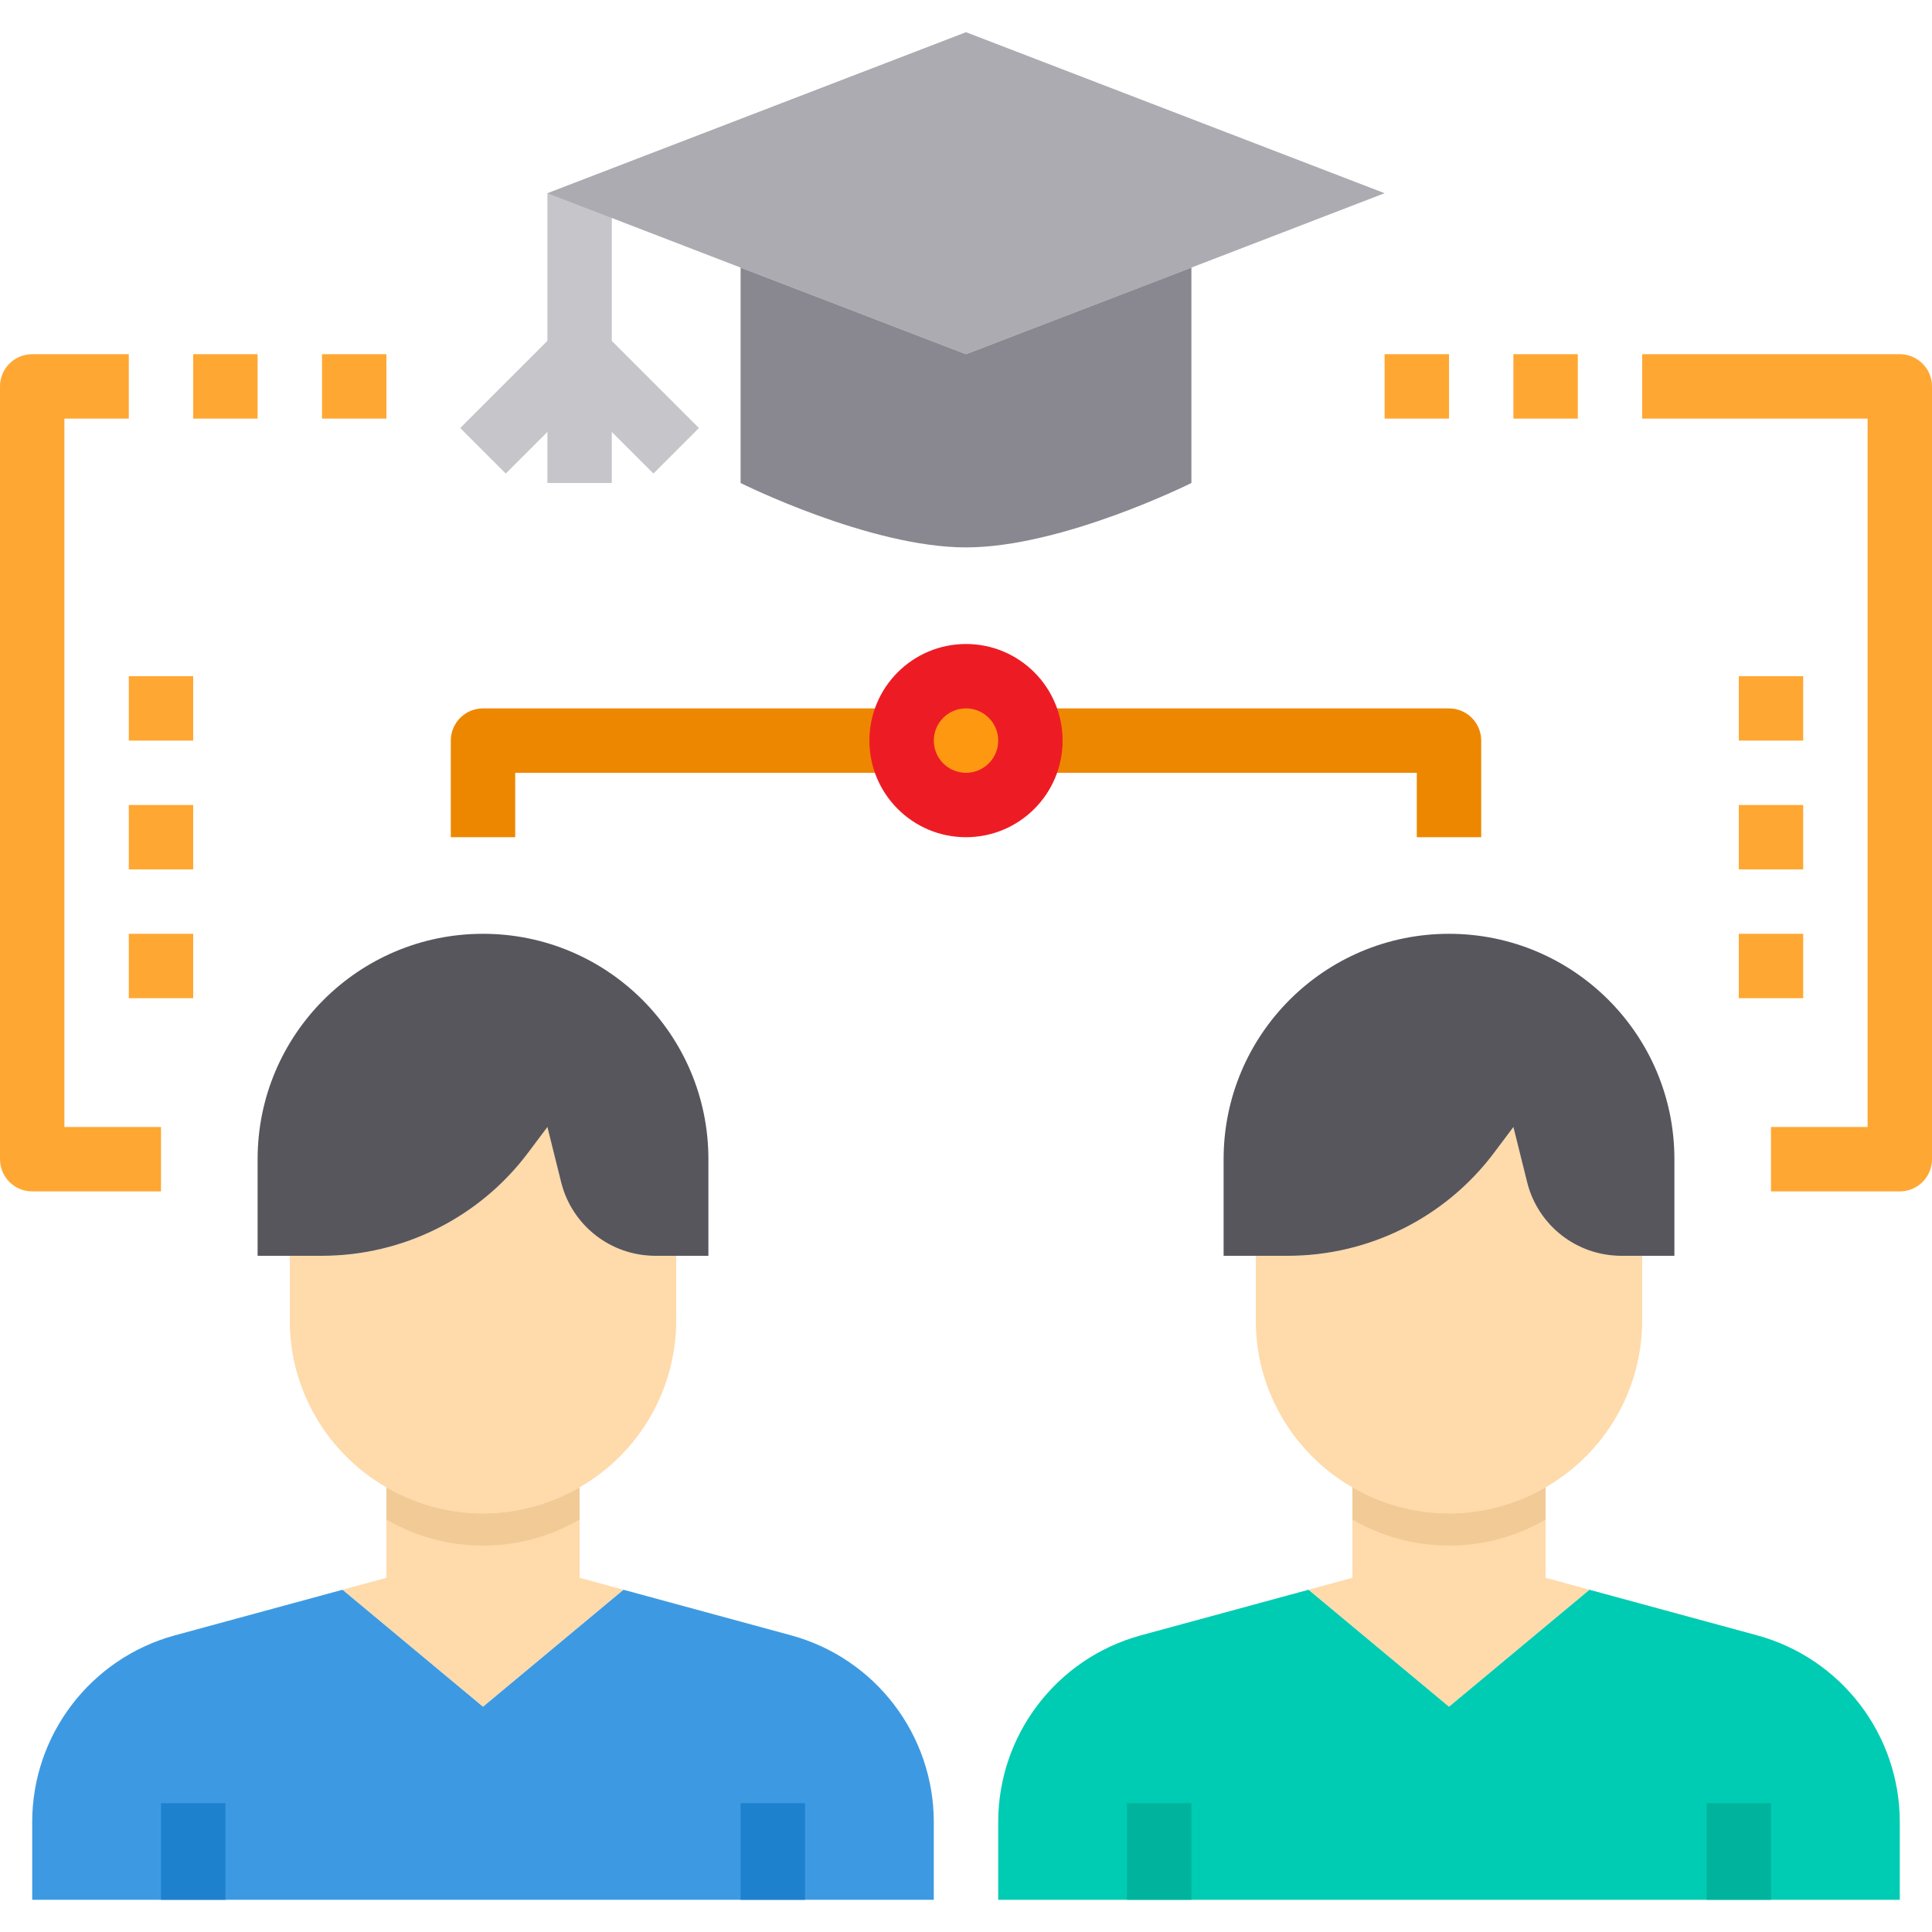 <svg height="480pt" viewBox="0 -8 480 480" width="480pt" xmlns="http://www.w3.org/2000/svg"><path d="m173.656 98.344-21.656-21.656v-36.688h-16v36.688l-21.656 21.656 11.312 11.312 10.344-10.344v12.688h16v-12.688l10.344 10.344zm0 0" fill="#c6c5ca"/><path d="m432 464h-184v-19.359c.031-21.637 14.5-40.59 35.359-46.32l41.762-11.359 34.879 29.039 34.879-29.039 41.762 11.359c20.859 5.73 35.328 24.684 35.359 46.32v19.359zm0 0" fill="#00ccb3"/><path d="m192 464h-184v-19.359c.031-21.637 14.5-40.59 35.359-46.32l41.762-11.359 34.879 29.039 34.879-29.039 41.762 11.359c20.859 5.73 35.328 24.684 35.359 46.32v19.359zm0 0" fill="#3d9ae2"/><path d="m168 304v16c.008 17.137-9.145 32.973-24 41.52-14.832 8.641-33.168 8.641-48 0-3.637-2.07-6.973-4.625-9.922-7.598-9.043-8.965-14.117-21.188-14.078-33.922v-16h8c20.141-.012 39.105-9.492 51.199-25.602l4.801-6.398 3.441 13.84c2.711 10.652 12.285 18.121 23.277 18.16zm0 0" fill="#ffdaaa"/><path d="m154.879 386.961-34.879 29.039-34.879-29.039 10.879-2.961v-22.48c14.832 8.641 33.168 8.641 48 0v22.48zm0 0" fill="#ffdaaa"/><path d="m394.879 386.961-34.879 29.039-34.879-29.039 10.879-2.961v-22.48c14.832 8.641 33.168 8.641 48 0v22.48zm0 0" fill="#ffdaaa"/><path d="m408 304v16c.008 17.137-9.145 32.973-24 41.52-14.832 8.641-33.168 8.641-48 0-3.637-2.07-6.973-4.625-9.922-7.598-9.043-8.965-14.117-21.188-14.078-33.922v-16h8c20.141-.012 39.105-9.492 51.199-25.602l4.801-6.398 3.441 13.84c2.711 10.652 12.285 18.121 23.277 18.16zm0 0" fill="#ffdaaa"/><path d="m176 280v24h-13.281c-10.992-.039-20.566-7.508-23.277-18.16l-3.441-13.84-4.801 6.398c-12.094 16.109-31.059 25.59-51.199 25.602h-16v-24c0-30.93 25.07-56 56-56s56 25.07 56 56zm0 0" fill="#57565c"/><path d="m416 280v24h-13.281c-10.992-.039-20.566-7.508-23.277-18.16l-3.441-13.84-4.801 6.398c-12.094 16.109-31.059 25.59-51.199 25.602h-16v-24c0-30.93 25.07-56 56-56s56 25.07 56 56zm0 0" fill="#57565c"/><path d="m256 176c0 8.836-7.164 16-16 16s-16-7.164-16-16 7.164-16 16-16 16 7.164 16 16zm0 0" fill="#ff9811"/><path d="m344 40-48 18.48-56 21.52-56-21.52-48-18.48 104-40zm0 0" fill="#acabb1"/><path d="m296 58.48v53.52s-32 16-56 16-56-16-56-16v-53.52l56 21.52zm0 0" fill="#898890"/><path d="m144 361.52v8c-14.832 8.641-33.168 8.641-48 0v-8c14.832 8.641 33.168 8.641 48 0zm0 0" fill="#f2ca96"/><path d="m384 361.52v8c-14.832 8.641-33.168 8.641-48 0v-8c14.832 8.641 33.168 8.641 48 0zm0 0" fill="#f2ca96"/><path d="m40 440h16v24h-16zm0 0" fill="#1e81ce"/><path d="m184 440h16v24h-16zm0 0" fill="#1e81ce"/><path d="m280 440h16v24h-16zm0 0" fill="#00b39d"/><path d="m424 440h16v24h-16zm0 0" fill="#00b39d"/><path d="m368 200h-16v-16h-96v-16h104c4.418 0 8 3.582 8 8zm0 0" fill="#ee8700"/><path d="m128 200h-16v-24c0-4.418 3.582-8 8-8h104v16h-96zm0 0" fill="#ee8700"/><g fill="#ffa733"><path d="m472 288h-32v-16h24v-176h-56v-16h64c4.418 0 8 3.582 8 8v192c0 4.418-3.582 8-8 8zm0 0"/><path d="m376 80h16v16h-16zm0 0"/><path d="m344 80h16v16h-16zm0 0"/><path d="m432 224h16v16h-16zm0 0"/><path d="m432 192h16v16h-16zm0 0"/><path d="m432 160h16v16h-16zm0 0"/><path d="m40 288h-32c-4.418 0-8-3.582-8-8v-192c0-4.418 3.582-8 8-8h24v16h-16v176h24zm0 0"/><path d="m48 80h16v16h-16zm0 0"/><path d="m80 80h16v16h-16zm0 0"/><path d="m32 224h16v16h-16zm0 0"/><path d="m32 192h16v16h-16zm0 0"/><path d="m32 160h16v16h-16zm0 0"/></g><path d="m240 200c-13.254 0-24-10.746-24-24s10.746-24 24-24 24 10.746 24 24-10.746 24-24 24zm0-32c-4.418 0-8 3.582-8 8s3.582 8 8 8 8-3.582 8-8-3.582-8-8-8zm0 0" fill="#ed1c24"/></svg>